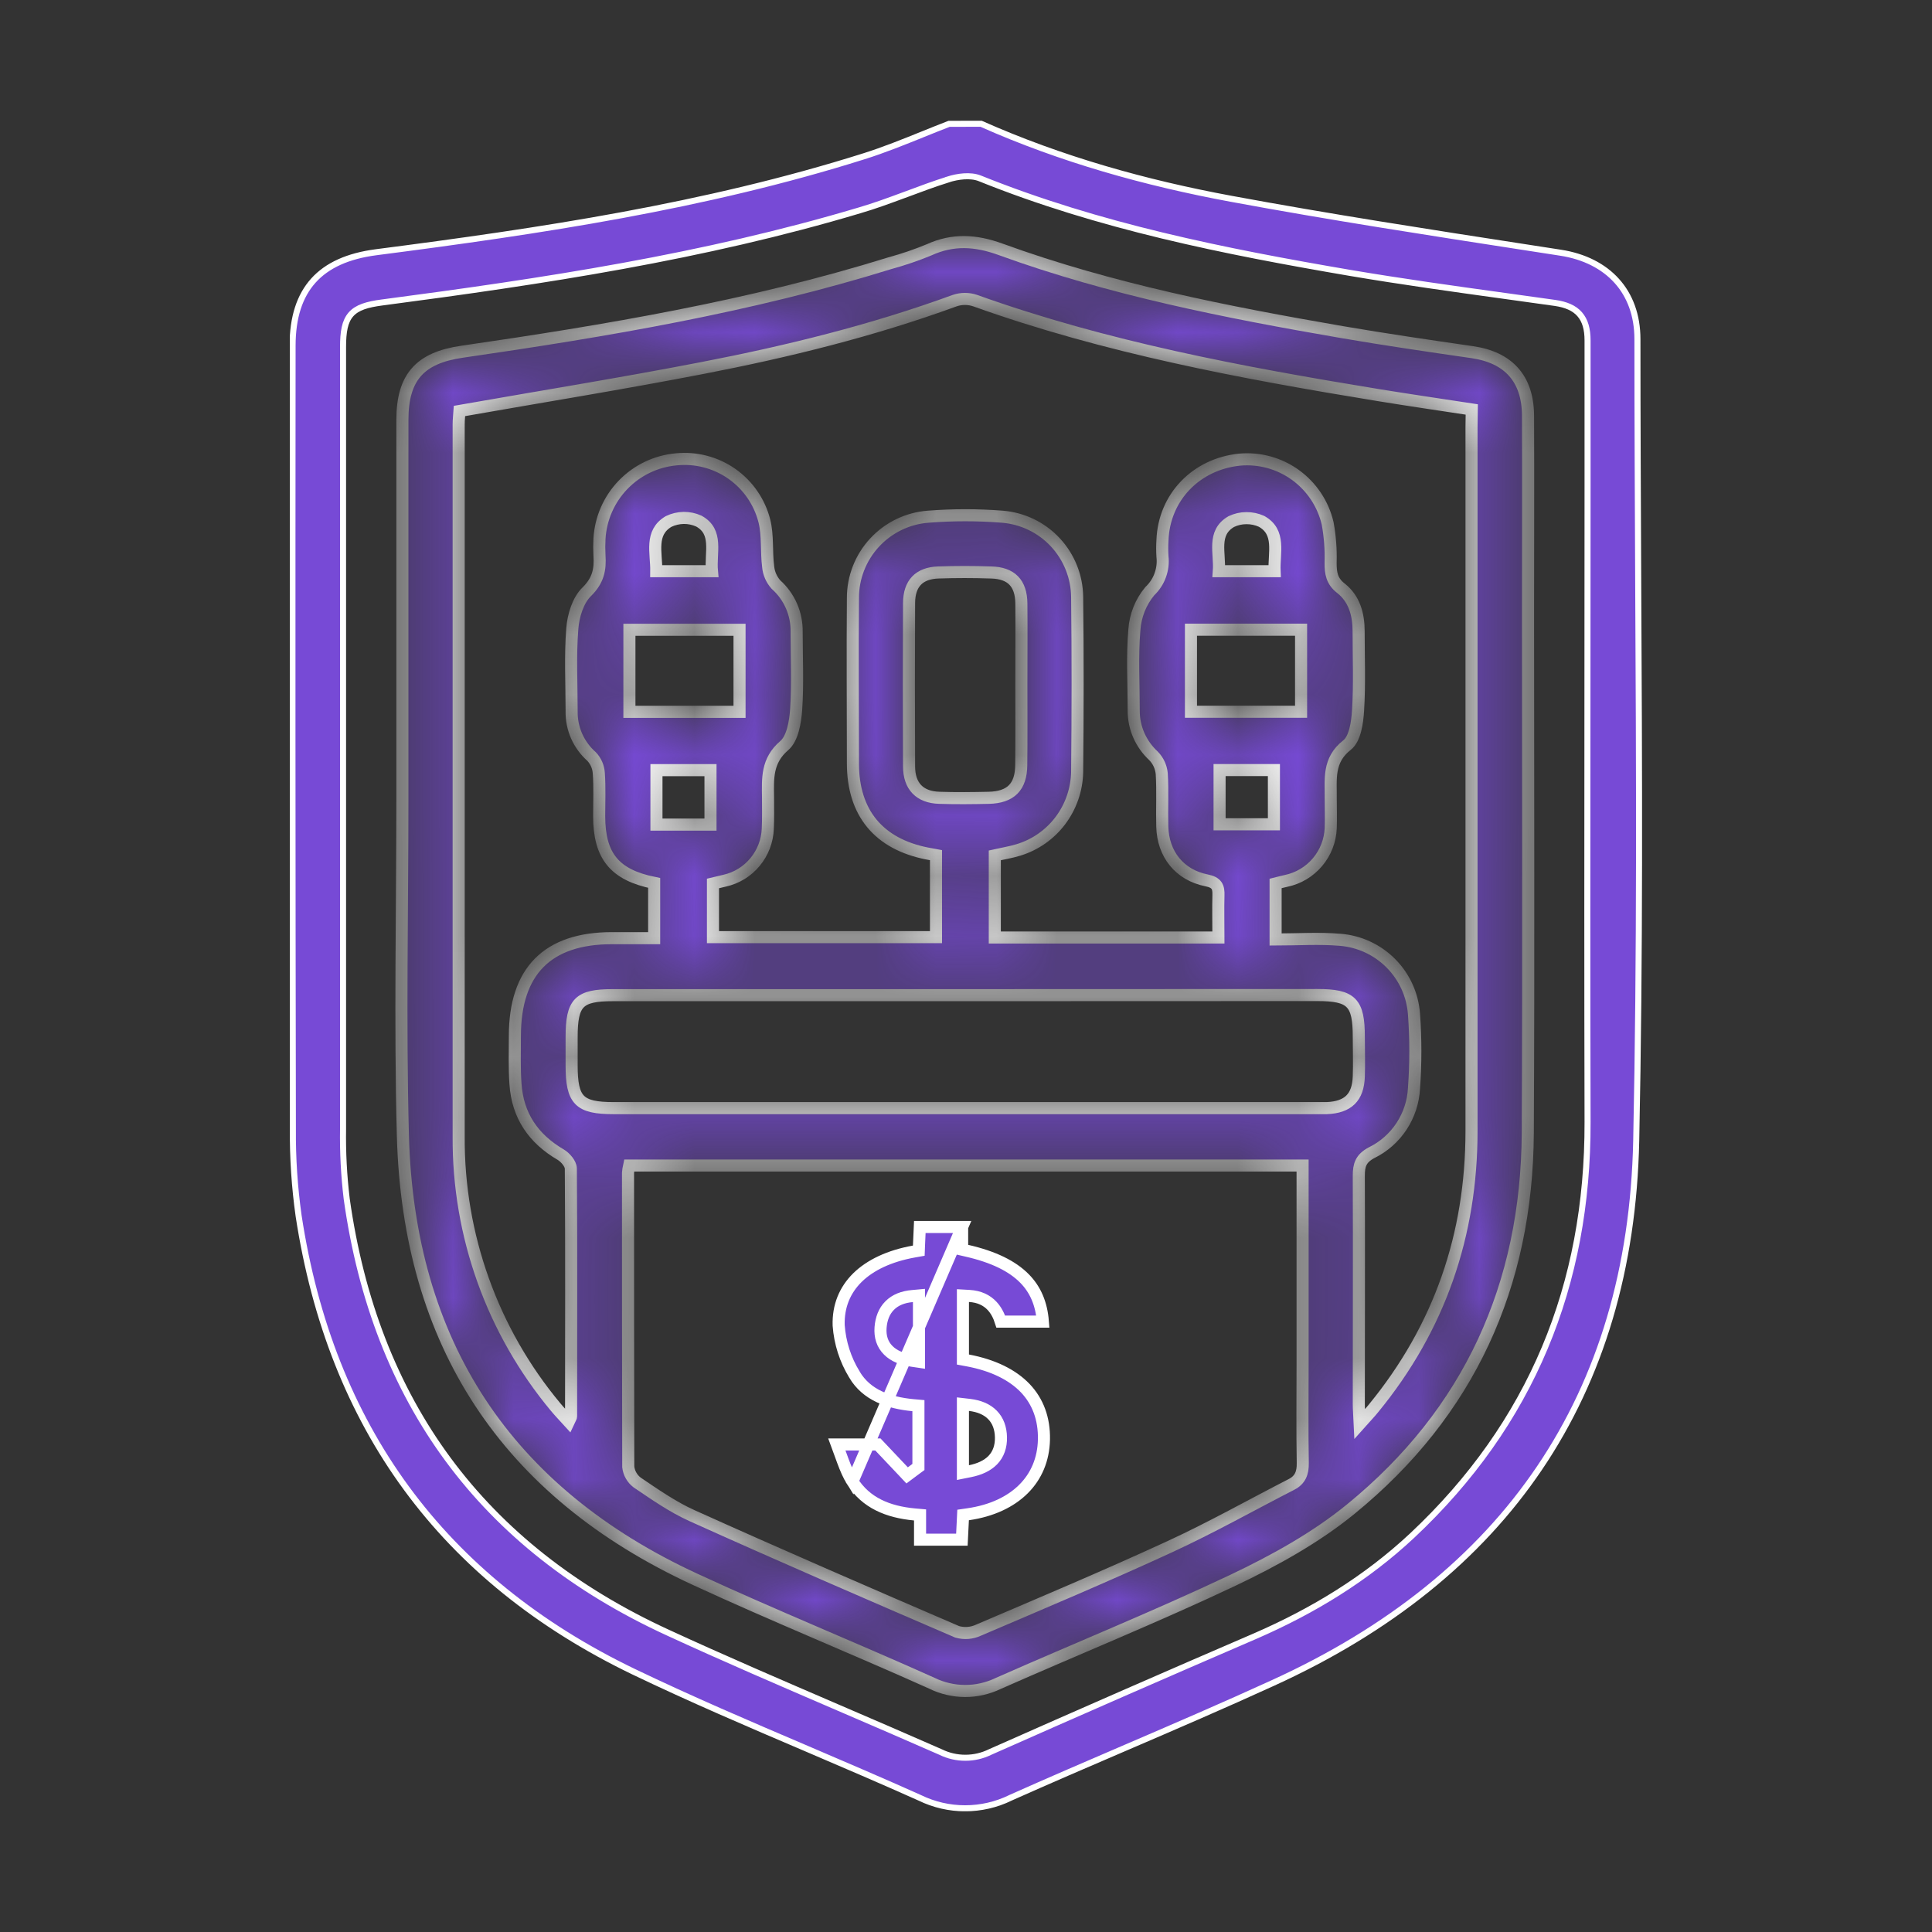 <svg width="32" height="32" viewBox="0 0 32 32" fill="none" xmlns="http://www.w3.org/2000/svg">
<rect x="0" y="0" width="32" height="32" fill="#333333" stroke="none"/>
<g clip-path="url(#clip0_47_21)">
<path d="M20.388 3.292L20.388 3.292C22.024 3.595 23.67 3.849 25.314 4.103C25.493 4.131 25.672 4.159 25.85 4.186L25.85 4.186C26.242 4.247 26.559 4.409 26.778 4.652C26.997 4.894 27.121 5.222 27.121 5.618C27.121 6.968 27.128 8.318 27.134 9.667C27.15 12.742 27.165 15.816 27.101 18.891C27.056 21.01 26.512 22.817 25.5 24.314C24.489 25.811 23.007 26.999 21.082 27.876L21.082 27.876C20.275 28.245 19.462 28.595 18.648 28.945C18.01 29.219 17.373 29.493 16.737 29.777L16.737 29.777L16.736 29.778C16.502 29.892 16.245 29.951 15.985 29.951C15.725 29.951 15.469 29.892 15.235 29.778L15.233 29.777C14.615 29.5 13.993 29.234 13.372 28.968C12.406 28.556 11.441 28.143 10.493 27.688C7.324 26.16 5.478 23.625 4.946 20.138C4.879 19.662 4.847 19.182 4.851 18.701L4.851 18.701C4.843 14.376 4.842 10.052 4.846 5.727V5.727C4.846 5.254 4.964 4.899 5.191 4.647C5.419 4.394 5.762 4.239 6.228 4.178C8.952 3.826 11.671 3.42 14.305 2.59L14.29 2.542L14.305 2.59C14.641 2.484 14.97 2.351 15.297 2.219C15.438 2.162 15.579 2.105 15.72 2.051L16.25 2.05C17.577 2.64 18.969 3.029 20.388 3.292ZM5.742 19.851L5.742 19.852C6.212 23.21 7.98 25.623 11.057 27.039C11.994 27.471 12.944 27.879 13.893 28.288C14.456 28.53 15.019 28.773 15.579 29.019C15.707 29.082 15.847 29.114 15.989 29.114C16.131 29.114 16.271 29.082 16.399 29.019C17.86 28.371 19.325 27.73 20.794 27.097L20.794 27.097C21.746 26.683 22.627 26.148 23.392 25.432L23.392 25.432C25.366 23.579 26.302 21.284 26.295 18.584C26.289 16.249 26.291 13.914 26.293 11.578C26.294 10.41 26.295 9.243 26.295 8.075V8.07V8.065V8.061V8.056V8.051V8.046V8.042V8.037V8.032V8.027V8.023V8.018V8.013V8.008V8.004V7.999V7.994V7.989V7.984V7.98V7.975V7.97V7.965V7.961V7.956V7.951V7.946V7.942V7.937V7.932V7.927V7.923V7.918V7.913V7.908V7.904V7.899V7.894V7.889V7.885V7.88V7.875V7.87V7.865V7.861V7.856V7.851V7.846V7.842V7.837V7.832V7.827V7.823V7.818V7.813V7.808V7.804V7.799V7.794V7.789V7.785V7.78V7.775V7.77V7.766V7.761V7.756V7.751V7.746V7.742V7.737V7.732V7.727V7.723V7.718V7.713V7.708V7.704V7.699V7.694V7.689V7.685V7.68V7.675V7.67V7.666V7.661V7.656V7.651V7.647V7.642V7.637V7.632V7.627V7.623V7.618V7.613V7.608V7.604V7.599V7.594V7.589V7.585V7.58V7.575V7.57V7.566V7.561V7.556V7.551V7.547V7.542V7.537V7.532V7.528V7.523V7.518V7.513V7.509V7.504V7.499V7.494V7.489V7.485V7.48V7.475V7.47V7.466V7.461V7.456V7.451V7.447V7.442V7.437V7.432V7.428V7.423V7.418V7.413V7.409V7.404V7.399V7.394V7.39V7.385V7.38V7.375V7.37V7.366V7.361V7.356V7.351V7.347V7.342V7.337V7.332V7.328V7.323V7.318V7.313V7.309V7.304V7.299V7.294V7.29V7.285V7.28V7.275V7.271V7.266V7.261V7.256V7.252V7.247V7.242V7.237V7.233V7.228V7.223V7.218V7.213V7.209V7.204V7.199V7.194V7.19V7.185V7.18V7.175V7.171V7.166V7.161V7.156V7.152V7.147V7.142V7.137V7.133V7.128V7.123V7.118V7.114V7.109V7.104V7.099V7.095V7.09V7.085V7.08V7.075V7.071V7.066V7.061V7.056V7.052V7.047V7.042V7.037V7.033V7.028V7.023V7.018V7.014V7.009V7.004V6.999V6.995V6.99V6.985V6.98V6.976V6.971V6.966V6.961V6.957V6.952V6.947V6.942V6.938V6.933V6.928V6.923V6.918V6.914V6.909V6.904V6.899V6.895V6.89V6.885V6.88V6.876V6.871V6.866V6.861V6.857V6.852V6.847V6.842V6.838V6.833V6.828V6.823V6.819V6.814V6.809V6.804V6.8V6.795V6.79V6.785V6.781V6.776V6.771V6.766V6.762V6.757V6.752V6.747V6.742V6.738V6.733V6.728V6.723V6.719V6.714V6.709V6.704V6.7V6.695V6.69V6.685V6.681V6.676V6.671V6.666V6.662V6.657V6.652V6.647V6.643V6.638V6.633V6.628V6.624V6.619V6.614V6.609V6.605V6.6V6.595V6.59V6.585V6.581V6.576V6.571V6.566V6.562V6.557V6.552V6.547V6.543V6.538V6.533V6.528V6.524V6.519V6.514V6.509V6.505V6.5V6.495V6.49V6.486V6.481V6.476V6.471V6.467V6.462V6.457V6.452V6.448V6.443V6.438V6.433V6.429V6.424V6.419V6.414V6.409V6.405V6.4V6.395V6.39V6.386V6.381V6.376V6.371V6.367V6.362V6.357V6.352V6.348V6.343V6.338V6.333V6.329V6.324V6.319V6.314V6.31V6.305V6.3V6.295V6.291V6.286V6.281V6.276V6.272V6.267V6.262V6.257V6.253V6.248V6.243V6.238V6.233V6.229V6.224V6.219V6.214V6.21V6.205V6.2V6.195V6.191V6.186V6.181V6.176V6.172V6.167V6.162V6.157V6.153V6.148V6.143V6.138V6.134V6.129V6.124V6.119V6.115V6.11V6.105V6.1V6.096V6.091V6.086V6.081V6.077V6.072V6.067V6.062V6.058V6.053V6.048V6.043V6.038V6.034V6.029V6.024V6.019V6.015V6.01V6.005V6V5.996V5.991V5.986V5.981V5.977V5.972V5.967V5.962V5.958V5.953V5.948V5.943V5.939V5.934V5.929V5.924V5.92V5.915V5.91V5.905V5.901V5.896V5.891V5.886V5.882V5.877V5.872V5.867V5.862V5.858V5.853V5.848V5.843V5.839V5.834V5.829V5.824V5.82V5.815V5.81V5.805V5.801V5.796V5.791V5.786V5.782V5.777V5.772V5.767V5.763V5.758V5.753V5.748V5.744V5.739V5.734V5.729V5.725V5.72V5.715V5.71V5.706V5.701V5.696V5.691V5.687V5.682V5.677V5.672V5.667V5.663V5.658V5.653V5.648V5.644V5.639C26.295 5.453 26.256 5.309 26.164 5.204C26.073 5.1 25.936 5.044 25.76 5.018L25.76 5.018C25.482 4.979 25.205 4.94 24.928 4.902C24.068 4.783 23.212 4.664 22.361 4.52C20.273 4.163 18.202 3.749 16.229 2.954L16.229 2.954C16.149 2.922 16.056 2.915 15.965 2.921C15.874 2.927 15.782 2.947 15.703 2.972L15.703 2.973C15.477 3.044 15.253 3.127 15.032 3.21C15.011 3.217 14.989 3.225 14.969 3.233C14.726 3.323 14.484 3.412 14.238 3.484L14.238 3.484C11.652 4.257 8.997 4.659 6.328 5.01L6.327 5.01C6.085 5.042 5.916 5.09 5.813 5.207C5.71 5.324 5.682 5.498 5.682 5.75V12.677V12.689V12.7V12.712V12.724V12.736V12.748V12.759V12.771V12.783V12.795V12.806V12.818V12.83V12.842V12.853V12.865V12.877V12.889V12.9V12.912V12.924V12.936V12.947V12.959V12.971V12.983V12.995V13.006V13.018V13.03V13.042V13.053V13.065V13.077V13.089V13.1V13.112V13.124V13.136V13.148V13.159V13.171V13.183V13.194V13.206V13.218V13.23V13.242V13.253V13.265V13.277V13.289V13.3V13.312V13.324V13.336V13.347V13.359V13.371V13.383V13.394V13.406V13.418V13.43V13.441V13.453V13.465V13.477V13.489V13.5V13.512V13.524V13.536V13.547V13.559V13.571V13.583V13.594V13.606V13.618V13.63V13.641V13.653V13.665V13.677V13.688V13.7V13.712V13.724V13.736V13.747V13.759V13.771V13.783V13.794V13.806V13.818V13.83V13.841V13.853V13.865V13.877V13.888V13.9V13.912V13.924V13.935V13.947V13.959V13.971V13.982V13.994V14.006V14.018V14.03V14.041V14.053V14.065V14.077V14.088V14.1V14.112V14.124V14.135V14.147V14.159V14.171V14.182V14.194V14.206V14.218V14.229V14.241V14.253V14.265V14.277V14.288V14.3V14.312V14.323V14.335V14.347V14.359V14.371V14.382V14.394V14.406V14.418V14.429V14.441V14.453V14.465V14.476V14.488V14.5V14.512V14.524V14.535V14.547V14.559V14.57V14.582V14.594V14.606V14.618V14.629V14.641V14.653V14.665V14.676V14.688V14.7V14.712V14.723V14.735V14.747V14.759V14.77V14.782V14.794V14.806V14.818V14.829V14.841V14.853V14.864V14.876V14.888V14.9V14.912V14.923V14.935V14.947V14.959V14.97V14.982V14.994V15.006V15.017V15.029V15.041V15.053V15.064V15.076V15.088V15.1V15.111V15.123V15.135V15.147V15.159V15.17V15.182V15.194V15.206V15.217V15.229V15.241V15.253V15.264V15.276V15.288V15.3V15.311V15.323V15.335V15.347V15.358V15.37V15.382V15.394V15.405V15.417V15.429V15.441V15.453V15.464V15.476V15.488V15.5V15.511V15.523V15.535V15.547V15.558V15.57V15.582V15.594V15.605V15.617V15.629V15.641V15.652V15.664V15.676V15.688V15.7V15.711V15.723V15.735V15.746V15.758V15.77V15.782V15.794V15.805V15.817V15.829V15.841V15.852V15.864V15.876V15.888V15.899V15.911V15.923V15.935V15.947V15.958V15.97V15.982V15.993V16.005V16.017V16.029V16.041V16.052V16.064V16.076V16.088V16.099V16.111V16.123V16.135V16.146V16.158V16.17V16.182V16.193V16.205V16.217V16.229V16.241V16.252V16.264V16.276V16.288V16.299V16.311V16.323V16.334V16.346V16.358V16.37V16.382V16.393V16.405V16.417V16.429V16.44V16.452V16.464V16.476V16.487V16.499V16.511V16.523V16.535V16.546V16.558V16.57V16.581V16.593V16.605V16.617V16.628V16.64V16.652V16.664V16.676V16.687V16.699V16.711V16.723V16.734V16.746V16.758V16.77V16.781V16.793V16.805V16.817V16.828V16.84V16.852V16.864V16.875V16.887V16.899V16.911V16.923V16.934V16.946V16.958V16.97V16.981V16.993V17.005V17.017V17.028V17.04V17.052V17.064V17.075V17.087V17.099V17.111V17.122V17.134V17.146V17.158V17.169V17.181V17.193V17.205V17.217V17.228V17.24V17.252V17.264V17.275V17.287V17.299V17.311V17.322V17.334V17.346V17.358V17.369V17.381V17.393V17.405V17.416V17.428V17.44V17.452V17.463V17.475V17.487V17.499V17.511V17.522V17.534V17.546V17.558V17.569V17.581V17.593V17.605V17.616V17.628V17.64V17.652V17.663V17.675V17.687V17.699V17.71V17.722V17.734V17.746V17.758V17.769V17.781V17.793V17.805V17.816V17.828V17.84V17.852V17.863V17.875V17.887V17.899V17.91V17.922V17.934V17.946V17.957V17.969V17.981V17.993V18.005V18.016V18.028V18.04V18.052V18.063V18.075V18.087V18.099V18.11V18.122V18.134V18.146V18.157V18.169V18.181V18.193V18.204V18.216V18.228V18.24V18.252V18.263V18.275V18.287V18.299V18.31V18.322V18.334V18.346V18.357V18.369V18.381V18.393V18.404V18.416V18.428V18.44V18.451V18.463V18.475V18.487V18.498V18.51V18.522V18.534V18.546V18.557V18.569V18.581V18.593V18.604V18.616V18.628V18.64V18.651V18.663V18.675V18.687V18.698C5.676 19.083 5.696 19.469 5.742 19.851Z" fill="#774AD6" stroke="white" stroke-width="0.1"/>
<mask id="path-2-inside-1_47_21" fill="white">
<path d="M6.665 13.194C6.665 11.115 6.665 9.035 6.665 6.956C6.665 6.247 6.956 5.927 7.651 5.826C10.045 5.479 12.427 5.078 14.744 4.358C14.963 4.298 15.178 4.225 15.388 4.138C15.785 3.957 16.16 3.98 16.571 4.129C18.405 4.796 20.314 5.17 22.23 5.501C22.947 5.624 23.667 5.729 24.386 5.833C24.985 5.92 25.306 6.272 25.309 6.885C25.314 7.989 25.309 9.092 25.309 10.196C25.309 13.049 25.32 15.906 25.305 18.76C25.292 21.287 24.334 23.396 22.375 24.994C21.791 25.471 21.107 25.848 20.422 26.174C19.143 26.779 17.83 27.31 16.532 27.884C16.36 27.966 16.172 28.009 15.982 28.008C15.792 28.007 15.604 27.963 15.433 27.879C14.131 27.294 12.807 26.757 11.514 26.159C8.387 24.716 6.764 22.247 6.673 18.803C6.624 16.935 6.665 15.064 6.665 13.194ZM24.377 6.782C23.834 6.699 23.331 6.626 22.829 6.544C20.567 6.174 18.317 5.755 16.151 4.979C16.041 4.942 15.923 4.942 15.814 4.979C14.453 5.476 13.05 5.822 11.631 6.096C10.303 6.353 8.967 6.569 7.611 6.807C7.607 6.867 7.597 6.947 7.597 7.026C7.597 10.958 7.597 14.889 7.597 18.821C7.586 20.46 8.156 22.051 9.206 23.309C9.271 23.387 9.342 23.46 9.42 23.546C9.445 23.492 9.459 23.473 9.459 23.461C9.459 22.093 9.465 20.724 9.455 19.356C9.455 19.276 9.363 19.169 9.286 19.124C8.836 18.861 8.573 18.48 8.538 17.954C8.519 17.691 8.528 17.425 8.528 17.161C8.528 16.085 9.068 15.54 10.133 15.539H10.835V14.624C10.178 14.491 9.925 14.178 9.924 13.518C9.924 13.281 9.935 13.043 9.918 12.807C9.912 12.704 9.87 12.607 9.8 12.532C9.694 12.438 9.609 12.323 9.551 12.193C9.494 12.063 9.465 11.922 9.468 11.78C9.468 11.325 9.443 10.866 9.479 10.413C9.495 10.2 9.573 9.942 9.718 9.802C9.909 9.615 9.945 9.431 9.929 9.198C9.924 9.107 9.924 9.016 9.929 8.925C9.948 8.589 10.087 8.271 10.321 8.029C10.555 7.787 10.867 7.638 11.201 7.608C11.526 7.575 11.852 7.66 12.119 7.846C12.387 8.033 12.579 8.31 12.66 8.627C12.721 8.87 12.691 9.134 12.723 9.385C12.733 9.496 12.779 9.6 12.852 9.682C12.962 9.78 13.05 9.901 13.109 10.036C13.168 10.171 13.197 10.317 13.195 10.464C13.195 10.893 13.216 11.323 13.187 11.75C13.172 11.958 13.128 12.232 12.989 12.35C12.698 12.6 12.717 12.893 12.721 13.208C12.721 13.381 12.725 13.555 12.717 13.728C12.709 13.93 12.634 14.124 12.505 14.279C12.376 14.435 12.199 14.543 12.002 14.587L11.809 14.633V15.522H15.503V14.164L15.357 14.137C14.555 13.979 14.128 13.464 14.127 12.646C14.127 11.734 14.119 10.818 14.127 9.91C14.125 9.568 14.254 9.238 14.485 8.988C14.717 8.737 15.035 8.583 15.375 8.558C15.783 8.526 16.193 8.526 16.601 8.558C16.936 8.585 17.25 8.736 17.479 8.982C17.709 9.229 17.838 9.553 17.841 9.89C17.852 10.857 17.851 11.824 17.841 12.791C17.834 13.081 17.737 13.361 17.563 13.592C17.389 13.823 17.146 13.993 16.87 14.077C16.741 14.117 16.608 14.137 16.477 14.167V15.528H20.181C20.181 15.287 20.175 15.061 20.181 14.836C20.187 14.69 20.156 14.616 19.986 14.582C19.537 14.493 19.263 14.148 19.251 13.691C19.243 13.398 19.26 13.105 19.242 12.813C19.231 12.703 19.184 12.6 19.107 12.521C19.003 12.425 18.92 12.309 18.863 12.18C18.806 12.051 18.777 11.911 18.778 11.769C18.778 11.323 18.751 10.873 18.789 10.43C18.805 10.196 18.894 9.973 19.043 9.793C19.12 9.72 19.18 9.631 19.216 9.531C19.253 9.431 19.266 9.324 19.254 9.219C19.248 9.128 19.248 9.036 19.254 8.945C19.282 8.237 19.809 7.687 20.531 7.613C20.86 7.583 21.189 7.673 21.457 7.867C21.725 8.061 21.914 8.345 21.99 8.668C22.029 8.883 22.046 9.101 22.039 9.32C22.039 9.491 22.057 9.625 22.211 9.744C22.43 9.916 22.503 10.175 22.503 10.452C22.503 10.89 22.521 11.329 22.494 11.764C22.482 11.965 22.444 12.237 22.311 12.341C21.99 12.592 22.045 12.907 22.041 13.226C22.041 13.39 22.047 13.555 22.041 13.718C22.032 13.925 21.955 14.123 21.821 14.281C21.687 14.439 21.505 14.548 21.303 14.59C21.244 14.603 21.184 14.619 21.128 14.633V15.561C21.493 15.561 21.849 15.536 22.198 15.566C22.515 15.591 22.812 15.729 23.036 15.954C23.261 16.18 23.397 16.478 23.42 16.796C23.45 17.205 23.45 17.616 23.42 18.025C23.409 18.25 23.337 18.467 23.214 18.655C23.09 18.843 22.919 18.994 22.717 19.093C22.538 19.188 22.505 19.3 22.506 19.479C22.511 20.737 22.506 21.997 22.506 23.255C22.506 23.343 22.514 23.431 22.521 23.584C22.625 23.467 22.692 23.399 22.751 23.325C23.845 21.99 24.373 20.453 24.373 18.731C24.373 14.845 24.373 10.959 24.373 7.073L24.377 6.782ZM21.575 19.305H10.42C10.411 19.345 10.405 19.386 10.402 19.426C10.402 21.05 10.402 22.672 10.406 24.296C10.412 24.347 10.427 24.396 10.453 24.44C10.478 24.485 10.512 24.523 10.552 24.554C10.844 24.751 11.14 24.959 11.46 25.103C12.919 25.761 14.385 26.396 15.853 27.028C15.971 27.062 16.097 27.052 16.208 27C17.268 26.547 18.332 26.099 19.38 25.616C20.063 25.301 20.72 24.931 21.39 24.587C21.535 24.514 21.581 24.397 21.578 24.232C21.568 23.684 21.575 23.135 21.575 22.59V19.305ZM15.985 16.483H10.15C9.586 16.483 9.468 16.604 9.468 17.179C9.468 17.333 9.468 17.488 9.468 17.643C9.468 18.228 9.591 18.354 10.167 18.354H21.812C21.867 18.354 21.921 18.354 21.976 18.354C22.328 18.339 22.494 18.178 22.506 17.831C22.514 17.612 22.506 17.392 22.506 17.173C22.506 16.603 22.386 16.481 21.82 16.481L15.985 16.483ZM16.917 11.333C16.917 10.887 16.921 10.44 16.917 9.994C16.913 9.659 16.75 9.49 16.415 9.482C16.123 9.472 15.831 9.472 15.539 9.482C15.222 9.494 15.059 9.665 15.057 9.987C15.053 10.89 15.053 11.792 15.057 12.693C15.057 13.022 15.234 13.205 15.559 13.214C15.831 13.223 16.105 13.22 16.377 13.214C16.741 13.206 16.912 13.033 16.915 12.673C16.92 12.226 16.917 11.78 16.917 11.333ZM12.249 10.431H10.425V11.79H12.249V10.431ZM19.726 11.789H21.55V10.43H19.726V11.789ZM10.873 13.658H11.768V12.756H10.873V13.658ZM20.2 12.755V13.653H21.1V12.755H20.2ZM11.792 9.461C11.763 9.151 11.901 8.809 11.573 8.63C11.494 8.595 11.409 8.577 11.323 8.578C11.237 8.58 11.152 8.6 11.075 8.637C10.759 8.823 10.874 9.155 10.87 9.461H11.792ZM21.111 9.461C21.098 9.152 21.217 8.813 20.893 8.634C20.814 8.599 20.729 8.581 20.643 8.582C20.557 8.582 20.472 8.602 20.394 8.639C20.072 8.825 20.211 9.162 20.188 9.461H21.111Z"/>
</mask>
<path d="M6.665 13.194C6.665 11.115 6.665 9.035 6.665 6.956C6.665 6.247 6.956 5.927 7.651 5.826C10.045 5.479 12.427 5.078 14.744 4.358C14.963 4.298 15.178 4.225 15.388 4.138C15.785 3.957 16.16 3.98 16.571 4.129C18.405 4.796 20.314 5.17 22.23 5.501C22.947 5.624 23.667 5.729 24.386 5.833C24.985 5.92 25.306 6.272 25.309 6.885C25.314 7.989 25.309 9.092 25.309 10.196C25.309 13.049 25.32 15.906 25.305 18.76C25.292 21.287 24.334 23.396 22.375 24.994C21.791 25.471 21.107 25.848 20.422 26.174C19.143 26.779 17.83 27.31 16.532 27.884C16.36 27.966 16.172 28.009 15.982 28.008C15.792 28.007 15.604 27.963 15.433 27.879C14.131 27.294 12.807 26.757 11.514 26.159C8.387 24.716 6.764 22.247 6.673 18.803C6.624 16.935 6.665 15.064 6.665 13.194ZM24.377 6.782C23.834 6.699 23.331 6.626 22.829 6.544C20.567 6.174 18.317 5.755 16.151 4.979C16.041 4.942 15.923 4.942 15.814 4.979C14.453 5.476 13.05 5.822 11.631 6.096C10.303 6.353 8.967 6.569 7.611 6.807C7.607 6.867 7.597 6.947 7.597 7.026C7.597 10.958 7.597 14.889 7.597 18.821C7.586 20.46 8.156 22.051 9.206 23.309C9.271 23.387 9.342 23.46 9.42 23.546C9.445 23.492 9.459 23.473 9.459 23.461C9.459 22.093 9.465 20.724 9.455 19.356C9.455 19.276 9.363 19.169 9.286 19.124C8.836 18.861 8.573 18.48 8.538 17.954C8.519 17.691 8.528 17.425 8.528 17.161C8.528 16.085 9.068 15.54 10.133 15.539H10.835V14.624C10.178 14.491 9.925 14.178 9.924 13.518C9.924 13.281 9.935 13.043 9.918 12.807C9.912 12.704 9.87 12.607 9.8 12.532C9.694 12.438 9.609 12.323 9.551 12.193C9.494 12.063 9.465 11.922 9.468 11.78C9.468 11.325 9.443 10.866 9.479 10.413C9.495 10.2 9.573 9.942 9.718 9.802C9.909 9.615 9.945 9.431 9.929 9.198C9.924 9.107 9.924 9.016 9.929 8.925C9.948 8.589 10.087 8.271 10.321 8.029C10.555 7.787 10.867 7.638 11.201 7.608C11.526 7.575 11.852 7.66 12.119 7.846C12.387 8.033 12.579 8.31 12.66 8.627C12.721 8.87 12.691 9.134 12.723 9.385C12.733 9.496 12.779 9.6 12.852 9.682C12.962 9.78 13.05 9.901 13.109 10.036C13.168 10.171 13.197 10.317 13.195 10.464C13.195 10.893 13.216 11.323 13.187 11.75C13.172 11.958 13.128 12.232 12.989 12.35C12.698 12.6 12.717 12.893 12.721 13.208C12.721 13.381 12.725 13.555 12.717 13.728C12.709 13.93 12.634 14.124 12.505 14.279C12.376 14.435 12.199 14.543 12.002 14.587L11.809 14.633V15.522H15.503V14.164L15.357 14.137C14.555 13.979 14.128 13.464 14.127 12.646C14.127 11.734 14.119 10.818 14.127 9.91C14.125 9.568 14.254 9.238 14.485 8.988C14.717 8.737 15.035 8.583 15.375 8.558C15.783 8.526 16.193 8.526 16.601 8.558C16.936 8.585 17.25 8.736 17.479 8.982C17.709 9.229 17.838 9.553 17.841 9.89C17.852 10.857 17.851 11.824 17.841 12.791C17.834 13.081 17.737 13.361 17.563 13.592C17.389 13.823 17.146 13.993 16.87 14.077C16.741 14.117 16.608 14.137 16.477 14.167V15.528H20.181C20.181 15.287 20.175 15.061 20.181 14.836C20.187 14.69 20.156 14.616 19.986 14.582C19.537 14.493 19.263 14.148 19.251 13.691C19.243 13.398 19.26 13.105 19.242 12.813C19.231 12.703 19.184 12.6 19.107 12.521C19.003 12.425 18.92 12.309 18.863 12.18C18.806 12.051 18.777 11.911 18.778 11.769C18.778 11.323 18.751 10.873 18.789 10.43C18.805 10.196 18.894 9.973 19.043 9.793C19.12 9.72 19.18 9.631 19.216 9.531C19.253 9.431 19.266 9.324 19.254 9.219C19.248 9.128 19.248 9.036 19.254 8.945C19.282 8.237 19.809 7.687 20.531 7.613C20.86 7.583 21.189 7.673 21.457 7.867C21.725 8.061 21.914 8.345 21.99 8.668C22.029 8.883 22.046 9.101 22.039 9.32C22.039 9.491 22.057 9.625 22.211 9.744C22.43 9.916 22.503 10.175 22.503 10.452C22.503 10.89 22.521 11.329 22.494 11.764C22.482 11.965 22.444 12.237 22.311 12.341C21.99 12.592 22.045 12.907 22.041 13.226C22.041 13.39 22.047 13.555 22.041 13.718C22.032 13.925 21.955 14.123 21.821 14.281C21.687 14.439 21.505 14.548 21.303 14.59C21.244 14.603 21.184 14.619 21.128 14.633V15.561C21.493 15.561 21.849 15.536 22.198 15.566C22.515 15.591 22.812 15.729 23.036 15.954C23.261 16.18 23.397 16.478 23.42 16.796C23.45 17.205 23.45 17.616 23.42 18.025C23.409 18.25 23.337 18.467 23.214 18.655C23.09 18.843 22.919 18.994 22.717 19.093C22.538 19.188 22.505 19.3 22.506 19.479C22.511 20.737 22.506 21.997 22.506 23.255C22.506 23.343 22.514 23.431 22.521 23.584C22.625 23.467 22.692 23.399 22.751 23.325C23.845 21.99 24.373 20.453 24.373 18.731C24.373 14.845 24.373 10.959 24.373 7.073L24.377 6.782ZM21.575 19.305H10.42C10.411 19.345 10.405 19.386 10.402 19.426C10.402 21.05 10.402 22.672 10.406 24.296C10.412 24.347 10.427 24.396 10.453 24.44C10.478 24.485 10.512 24.523 10.552 24.554C10.844 24.751 11.14 24.959 11.46 25.103C12.919 25.761 14.385 26.396 15.853 27.028C15.971 27.062 16.097 27.052 16.208 27C17.268 26.547 18.332 26.099 19.38 25.616C20.063 25.301 20.72 24.931 21.39 24.587C21.535 24.514 21.581 24.397 21.578 24.232C21.568 23.684 21.575 23.135 21.575 22.59V19.305ZM15.985 16.483H10.15C9.586 16.483 9.468 16.604 9.468 17.179C9.468 17.333 9.468 17.488 9.468 17.643C9.468 18.228 9.591 18.354 10.167 18.354H21.812C21.867 18.354 21.921 18.354 21.976 18.354C22.328 18.339 22.494 18.178 22.506 17.831C22.514 17.612 22.506 17.392 22.506 17.173C22.506 16.603 22.386 16.481 21.82 16.481L15.985 16.483ZM16.917 11.333C16.917 10.887 16.921 10.44 16.917 9.994C16.913 9.659 16.75 9.49 16.415 9.482C16.123 9.472 15.831 9.472 15.539 9.482C15.222 9.494 15.059 9.665 15.057 9.987C15.053 10.89 15.053 11.792 15.057 12.693C15.057 13.022 15.234 13.205 15.559 13.214C15.831 13.223 16.105 13.22 16.377 13.214C16.741 13.206 16.912 13.033 16.915 12.673C16.92 12.226 16.917 11.78 16.917 11.333ZM12.249 10.431H10.425V11.79H12.249V10.431ZM19.726 11.789H21.55V10.43H19.726V11.789ZM10.873 13.658H11.768V12.756H10.873V13.658ZM20.2 12.755V13.653H21.1V12.755H20.2ZM11.792 9.461C11.763 9.151 11.901 8.809 11.573 8.63C11.494 8.595 11.409 8.577 11.323 8.578C11.237 8.58 11.152 8.6 11.075 8.637C10.759 8.823 10.874 9.155 10.87 9.461H11.792ZM21.111 9.461C21.098 9.152 21.217 8.813 20.893 8.634C20.814 8.599 20.729 8.581 20.643 8.582C20.557 8.582 20.472 8.602 20.394 8.639C20.072 8.825 20.211 9.162 20.188 9.461H21.111Z" fill="#774AD6" stroke="white" stroke-width="0.2" mask="url(#path-2-inside-1_47_21)"/>
<path d="M15.936 20.323H15.235C15.23 20.435 15.225 20.536 15.221 20.635L15.218 20.715L15.139 20.729C14.731 20.802 14.414 20.953 14.202 21.161C13.993 21.367 13.881 21.634 13.891 21.953C13.912 22.242 14.001 22.521 14.153 22.768L14.153 22.769L14.153 22.769C14.352 23.104 14.714 23.235 15.121 23.274L15.212 23.282V23.373V24.248V24.298L15.171 24.328L15.096 24.384L15.025 24.437L14.964 24.372L14.541 23.925H13.861C13.878 23.971 13.895 24.017 13.911 24.062C13.927 24.108 13.944 24.154 13.96 24.196C14.007 24.323 14.055 24.437 14.119 24.538L15.936 20.323ZM15.936 20.323V20.618V20.698L16.014 20.716C16.456 20.817 16.768 20.971 16.97 21.177C17.15 21.36 17.25 21.593 17.273 21.89H16.576C16.546 21.796 16.502 21.705 16.433 21.631C16.343 21.534 16.22 21.475 16.055 21.465L15.949 21.459V21.565V22.435V22.518L16.03 22.533C16.455 22.613 16.773 22.774 16.983 22.994C17.19 23.213 17.298 23.498 17.291 23.844L17.291 23.844C17.284 24.173 17.164 24.452 16.952 24.663C16.739 24.875 16.429 25.024 16.034 25.081L15.952 25.093L15.948 25.175C15.943 25.279 15.938 25.386 15.932 25.502H15.239V25.183V25.092L15.148 25.084C14.705 25.043 14.341 24.89 14.119 24.538L15.936 20.323ZM15.107 22.538L15.221 22.555V22.439V21.567V21.457L15.112 21.467C14.958 21.48 14.829 21.53 14.736 21.624C14.643 21.717 14.596 21.843 14.585 21.987C14.573 22.139 14.615 22.27 14.714 22.367C14.809 22.462 14.947 22.515 15.107 22.538ZM15.949 24.269V24.391L16.069 24.367C16.221 24.336 16.351 24.279 16.444 24.184C16.538 24.086 16.582 23.958 16.579 23.806C16.576 23.658 16.532 23.53 16.438 23.435C16.345 23.34 16.215 23.289 16.061 23.27L15.949 23.257V23.37V24.269Z" fill="#774AD6" stroke="white" stroke-width="0.2"/>
</g>
<defs>
<clipPath id="clip0_47_21">
<rect width="22.4" height="28" fill="white" transform="translate(4.8 2)"/>
</clipPath>
</defs>
</svg>
